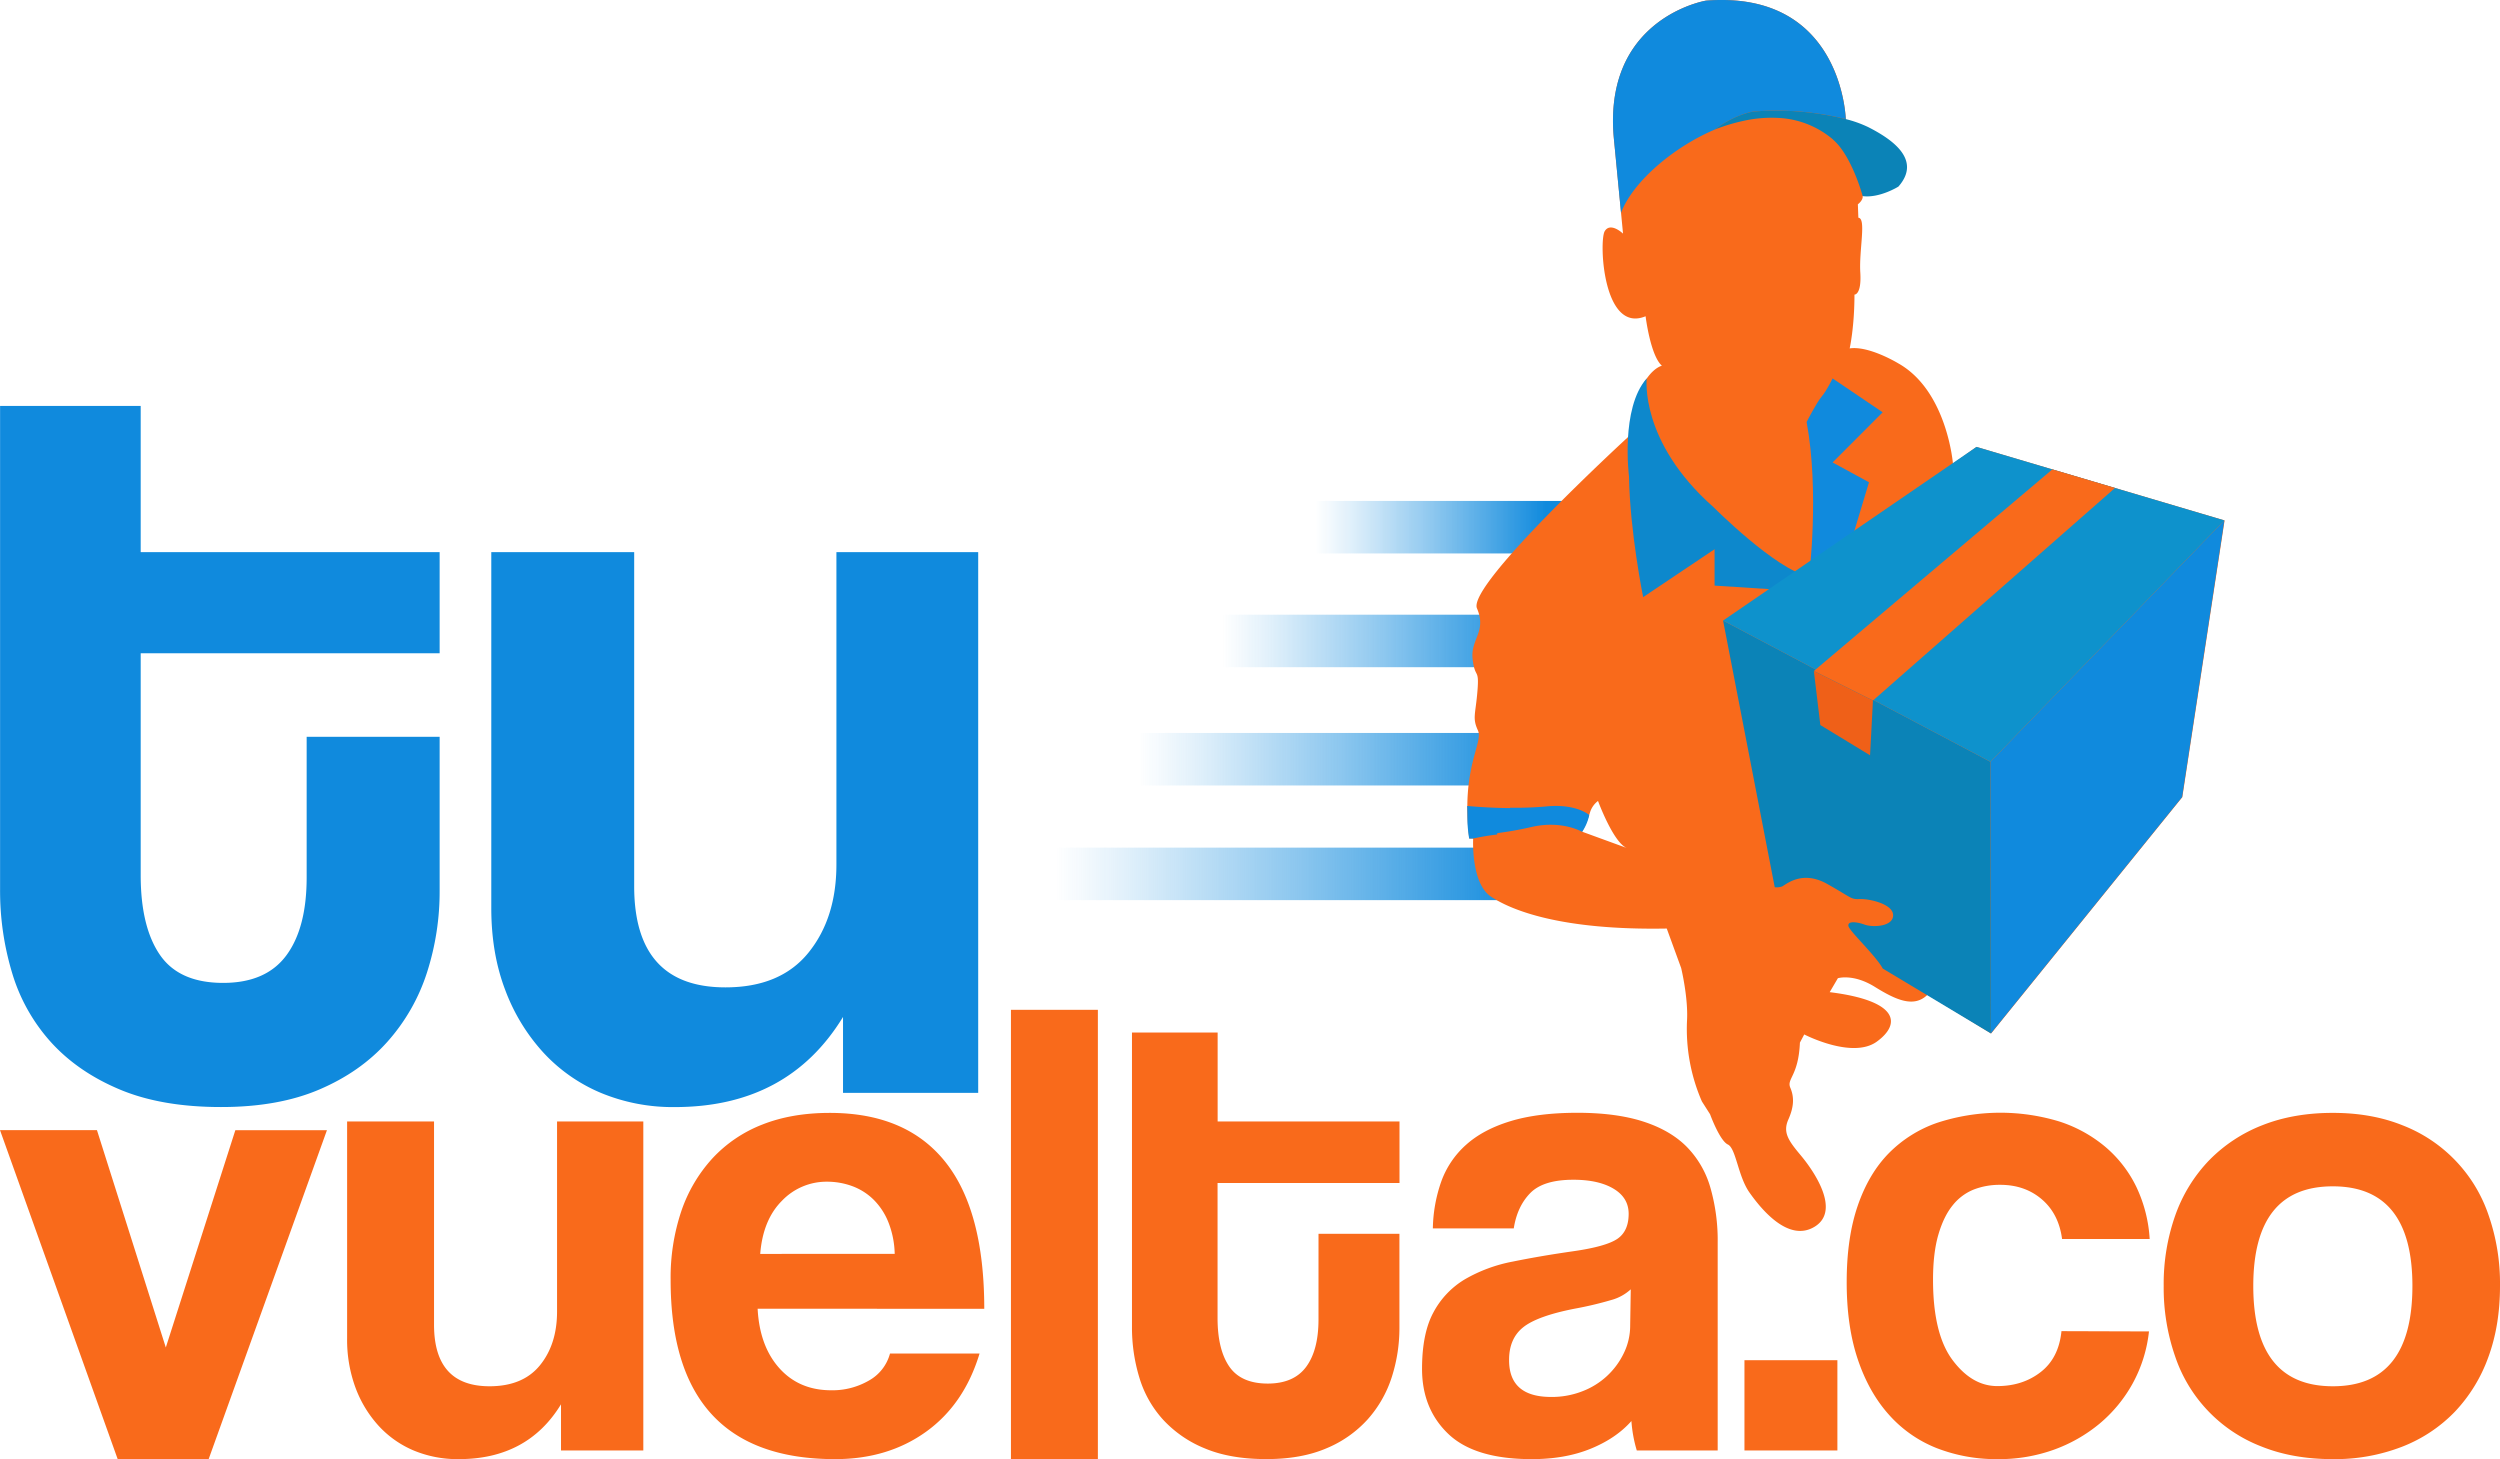 <svg id="Capa_1" data-name="Capa 1" xmlns="http://www.w3.org/2000/svg" xmlns:xlink="http://www.w3.org/1999/xlink" viewBox="0 0 1284.17 749.51"><defs><style>.cls-1{fill:#108add;}.cls-2{fill:#f96a1b;}.cls-3{fill:url(#Degradado_sin_nombre_11);}.cls-4{fill:url(#Degradado_sin_nombre_11-2);}.cls-5{fill:url(#Degradado_sin_nombre_11-3);}.cls-6{fill:url(#Degradado_sin_nombre_11-4);}.cls-7{fill:#0b83b7;}.cls-8{fill:#0d88cc;}.cls-9{fill:#0e92cc;}.cls-10{fill:#ef6018;}</style><linearGradient id="Degradado_sin_nombre_11" x1="666.03" y1="270.81" x2="803.96" y2="270.81" gradientUnits="userSpaceOnUse"><stop offset="0.07" stop-color="#108add" stop-opacity="0"/><stop offset="0.21" stop-color="#108add" stop-opacity="0.14"/><stop offset="0.51" stop-color="#108add" stop-opacity="0.48"/><stop offset="0.93" stop-color="#108add"/></linearGradient><linearGradient id="Degradado_sin_nombre_11-2" x1="614.85" y1="329.24" x2="803.96" y2="329.24" xlink:href="#Degradado_sin_nombre_11"/><linearGradient id="Degradado_sin_nombre_11-3" x1="568.42" y1="389.99" x2="803.96" y2="389.99" xlink:href="#Degradado_sin_nombre_11"/><linearGradient id="Degradado_sin_nombre_11-4" x1="522.8" y1="448.88" x2="803.96" y2="448.88" xlink:href="#Degradado_sin_nombre_11"/></defs><title>Logo</title><g id="_Grupo_" data-name="&lt;Grupo&gt;"><g id="_Grupo_2" data-name="&lt;Grupo&gt;"><g id="_Grupo_3" data-name="&lt;Grupo&gt;"><g id="_Grupo_4" data-name="&lt;Grupo&gt;"><path class="cls-1" d="M209.35,386.46h68.31v79a135.86,135.86,0,0,1-6.49,42.06,98.69,98.69,0,0,1-20.32,35.57q-13.84,15.52-35,24.56t-50.53,9q-30.48,0-51.94-9T78.08,543.41a92.37,92.37,0,0,1-20-35.57,146,146,0,0,1-6.21-42.9V216.52H124.1v75.09H277.66v51.94H124.1v114q0,26.55,9.88,40.94t32.46,14.39q22,0,32.46-14.11t10.45-40.09Z" transform="translate(-51.83 -8)"/></g><g id="_Grupo_5" data-name="&lt;Grupo&gt;"><path class="cls-1" d="M484.86,569.38v-39q-28.25,46.29-86.38,46.29a96.27,96.27,0,0,1-38.11-7.34,84.64,84.64,0,0,1-29.64-20.89,98.59,98.59,0,0,1-19.48-32.18q-7.06-18.63-7.06-41.78V291.61h73.4V463.24q0,51.94,46.86,51.94,28.21,0,42.62-17.78T481.47,452V291.61H554.3V569.38Z" transform="translate(-51.83 -8)"/></g></g><g id="_Grupo_6" data-name="&lt;Grupo&gt;"><g id="_Grupo_7" data-name="&lt;Grupo&gt;"><path class="cls-2" d="M112.28,757.51l-60.45-169h49.8L137,700.16l35.72-111.62h47.05L159,757.51Z" transform="translate(-51.83 -8)"/></g><g id="_Grupo_8" data-name="&lt;Grupo&gt;"><path class="cls-2" d="M340,753.05v-23.7q-17.18,28.17-52.54,28.16a58.68,58.68,0,0,1-23.19-4.46,51.64,51.64,0,0,1-18-12.71,60,60,0,0,1-11.85-19.57,71.38,71.38,0,0,1-4.29-25.42V584.07h44.65V688.48q0,31.6,28.51,31.6,17.16,0,25.93-10.82t8.75-27.65V584.07h44.31v169Z" transform="translate(-51.83 -8)"/></g><g id="_Grupo_9" data-name="&lt;Grupo&gt;"><path class="cls-2" d="M441,680.24q1,19.23,11.16,30.56t26.62,11.34a37.38,37.38,0,0,0,19.4-5A22.55,22.55,0,0,0,509,703.25h46q-7.89,26.1-27.47,40.18T480.8,757.51q-84.49,0-84.49-92a107.36,107.36,0,0,1,5.49-35.38,76.57,76.57,0,0,1,16-27.13,68.92,68.92,0,0,1,25.59-17.34q15.12-6,34.69-6,39.17,0,59.25,25.08t20.09,75.56Zm70.41-28.17a46.85,46.85,0,0,0-3.27-16.31,34.12,34.12,0,0,0-7.72-11.68,30.79,30.79,0,0,0-11-6.87A37.43,37.43,0,0,0,476.68,615a31.65,31.65,0,0,0-23.18,9.79q-9.79,9.79-11.17,27.3Z" transform="translate(-51.83 -8)"/></g><g id="_Grupo_10" data-name="&lt;Grupo&gt;"><path class="cls-2" d="M571.12,757.51V526.71h44.65v230.8Z" transform="translate(-51.83 -8)"/></g><g id="_Grupo_11" data-name="&lt;Grupo&gt;"><path class="cls-2" d="M729.11,641.77h41.56v48.08a82.62,82.62,0,0,1-3.95,25.59,60.18,60.18,0,0,1-12.36,21.64A59,59,0,0,1,733.06,752q-12.88,5.49-30.74,5.49-18.54,0-31.6-5.49a59.76,59.76,0,0,1-21.46-14.77,56,56,0,0,1-12.19-21.64,88.43,88.43,0,0,1-3.78-26.1V538.39h44v45.68h93.42v31.6H677.25V685q0,16.15,6,24.91T703,718.7q13.4,0,19.75-8.58t6.35-24.39Z" transform="translate(-51.83 -8)"/></g><g id="_Grupo_12" data-name="&lt;Grupo&gt;"><path class="cls-2" d="M892.59,753.05a68.92,68.92,0,0,1-2.75-15.11q-7.9,8.92-21,14.25t-30.22,5.32q-29.2,0-42.76-12.88t-13.57-33.48q0-18.21,5.84-29a43.58,43.58,0,0,1,16.14-17,77.92,77.92,0,0,1,24.56-9.1q14.25-2.91,31.08-5.32t22.67-6.35q5.83-3.95,5.84-12.88,0-8.25-7.73-12.88T860,614q-15.45,0-22.15,6.87T829.4,639H787.84a76.21,76.21,0,0,1,4.29-24,46.09,46.09,0,0,1,12.71-18.89q8.74-7.89,22.84-12.19T862,579.6q19.92,0,33.83,4.47T918.18,597a49.14,49.14,0,0,1,12.19,20.95,98.13,98.13,0,0,1,3.78,28.33V753.05Zm-3.09-82.77a24.1,24.1,0,0,1-10,5.49,183,183,0,0,1-18.89,4.47q-19.24,3.78-26.45,9.61T827,706.68q0,18.9,21.64,18.89a43,43,0,0,0,16-2.92,38.91,38.91,0,0,0,21.29-19.57,32.1,32.1,0,0,0,3.27-14.26Z" transform="translate(-51.83 -8)"/></g><g id="_Grupo_13" data-name="&lt;Grupo&gt;"><g id="_Grupo_14" data-name="&lt;Grupo&gt;"><path class="cls-2" d="M947.9,753.05V706.68h47.74v46.37Z" transform="translate(-51.83 -8)"/></g><g id="_Grupo_15" data-name="&lt;Grupo&gt;"><path class="cls-2" d="M1155.69,691.91a71.52,71.52,0,0,1-8.41,26.79,72.39,72.39,0,0,1-17,20.61,78.15,78.15,0,0,1-23.53,13.39,83.2,83.2,0,0,1-28.68,4.81,84.51,84.51,0,0,1-31.43-5.66,64.52,64.52,0,0,1-24.55-17.18q-10.3-11.49-16-28.5t-5.67-39.67q0-22.66,5.67-39.16t16-27a64.38,64.38,0,0,1,24.9-15.62,104.19,104.19,0,0,1,62.51-.69,70.2,70.2,0,0,1,23.69,13,62.67,62.67,0,0,1,16,20.61,72.15,72.15,0,0,1,6.86,26.79h-45q-1.72-13-10.47-20.44t-21.47-7.38a36.66,36.66,0,0,0-13.39,2.4,26.3,26.3,0,0,0-10.82,8.07q-4.64,5.67-7.39,15.11t-2.74,23.19q0,27.82,10,41.21t23,13.4q13.05,0,22.32-7.22t10.65-21Z" transform="translate(-51.83 -8)"/></g><g id="_Grupo_16" data-name="&lt;Grupo&gt;"><path class="cls-2" d="M1250.14,757.51q-20.61,0-36.75-6.52a75.31,75.31,0,0,1-44.3-46.37,107.13,107.13,0,0,1-5.84-36.06,105.55,105.55,0,0,1,6-36.41A78.4,78.4,0,0,1,1186.6,604a77.56,77.56,0,0,1,27.3-18q16-6.35,36.24-6.35,19.9,0,35.72,6.35A75.43,75.43,0,0,1,1330,631.81a106.83,106.83,0,0,1,6,36.75q0,20.27-6,36.58a80,80,0,0,1-17.17,28,75.77,75.77,0,0,1-27.13,18A95.54,95.54,0,0,1,1250.14,757.51Zm0-37.43q40.86,0,40.87-51.52,0-51.16-40.87-51.18t-40.87,51.18Q1209.27,720.07,1250.14,720.08Z" transform="translate(-51.83 -8)"/></g></g></g></g><g id="_Grupo_17" data-name="&lt;Grupo&gt;"><g id="_Grupo_18" data-name="&lt;Grupo&gt;"><rect id="_Rectángulo_" data-name="&lt;Rectángulo&gt;" class="cls-3" x="666.03" y="257.32" width="137.93" height="26.97"/><rect id="_Rectángulo_2" data-name="&lt;Rectángulo&gt;" class="cls-4" x="614.85" y="315.75" width="189.11" height="26.97"/><rect id="_Rectángulo_3" data-name="&lt;Rectángulo&gt;" class="cls-5" x="568.42" y="376.5" width="235.54" height="26.97"/><rect id="_Rectángulo_4" data-name="&lt;Rectángulo&gt;" class="cls-6" x="522.8" y="435.4" width="281.16" height="26.97"/></g><path id="_Trazado_compuesto_" data-name="&lt;Trazado compuesto&gt;" class="cls-2" d="M1067.08,237.56,1055,246.19s-3-37.5-28.13-51.57c0,0-15-9.13-24.92-7.65,0,0,2.46-10.86,2.46-27.64,0,0,3.71.25,3-11.35s3.2-27.88-1-28.13l-.25-6.91s2.72-2,2.47-4.19c0,0,24.9-30.85-8.65-39.24,0,0-1.47-66.62-71.8-61.2,0,0-.41.07-1.17.24-7.85,1.76-51.93,14.21-46.08,71.57L885.53,128s-6.45-6.16-9.41-1.23-1,52.81,21,43.68c0,0,2.46,20.23,8.38,25.41,0,0-13.08,2.72-17,36.28,0,0-83.16,76.25-78,88.34s-3.45,15.79-2.22,26.15,3.45,4.2,2.47,16.29-2.72,13.85.24,20.26-8.88,19.33-4.44,55.56h2s-1.24,22.91,9.13,29.82,35.78,17.39,90.31,16.4l7.4,20.29s3.71,15.32,3,27.17a93.26,93.26,0,0,0,7.65,41.35l4.2,6.59s4.93,13.55,9.13,15.53,5.18,16.27,11.1,24.66,20,25.91,33.56,17.52-.74-28.88-7.15-36.53-9.38-11.84-6.42-18.51,3-11.59,1-16.28,4.19-5.93,4.93-23.2l2.22-4.19s24.68,12.83,37.27,3.7,11.35-21-24.19-25.42l4.2-7.16s7.89-2.46,19,4.45,20.23,10.85,27.14,3.94l32.57,20,98.22-121.4,21.71-142.14ZM864.49,435.21a56.59,56.59,0,0,0,4-9.62,11.64,11.64,0,0,1,4.19-6.17s7.9,21.47,14.81,24.18Z" transform="translate(-51.83 -8)"/><path id="_Trazado_" data-name="&lt;Trazado&gt;" class="cls-1" d="M1002.23,35.57" transform="translate(-51.83 -8)"/><path id="_Trazado_2" data-name="&lt;Trazado&gt;" class="cls-1" d="M992.8,79.14l.55.49c-.15-.12-.28-.27-.43-.4Z" transform="translate(-51.83 -8)"/><g id="_Grupo_19" data-name="&lt;Grupo&gt;"><polygon id="_Trazado_3" data-name="&lt;Trazado&gt;" class="cls-1" points="1022.41 391.31 1022.65 530.85 1120.87 409.44 1142.58 267.31 1022.41 391.31"/><path id="_Trazado_4" data-name="&lt;Trazado&gt;" class="cls-7" d="M967.27,463.34c2.59-1.48,10.55-8.33,23.13-1.29s12,8,16.66,7.77,17.21,2.41,17.21,8.33-10.55,6.29-14.62,4.81-8.89-2-8.33.73,14.07,15.19,17.64,21.85l55.52,33.31-.24-139.54L936.92,326.76l26.54,137A9,9,0,0,0,967.27,463.34Z" transform="translate(-51.83 -8)"/><g id="_Grupo_20" data-name="&lt;Grupo&gt;"><path id="_Trazado_5" data-name="&lt;Trazado&gt;" class="cls-1" d="M952.52,65.32c.32,0,.5-.06.5-.06a148.45,148.45,0,0,1,46.92,3.92c-.21-4.83-4.22-66.08-71.78-60.87,0,0-.42.07-1.18.24-7.84,1.76-51.93,14.21-46.08,71.57l3.59,37.19h0c6.45-16.77,28.15-34.39,48.42-42.86a1.84,1.84,0,0,1-.25.09C942.54,67.24,950.49,65.63,952.52,65.32Z" transform="translate(-51.83 -8)"/><path id="_Trazado_6" data-name="&lt;Trazado&gt;" class="cls-7" d="M1011.47,73.29a59.16,59.16,0,0,0-11.53-4.11A148.45,148.45,0,0,0,953,65.26s-.18,0-.5.06c-2,.31-10,1.92-19.86,9.22a1.84,1.84,0,0,0,.25-.09,96.7,96.7,0,0,1,15.36-4.55,66,66,0,0,1,16.52-1.35,46.67,46.67,0,0,1,28,10.59l.12.09c.15.13.28.28.43.4l.08.08A28.48,28.48,0,0,1,997,83.55c7.53,9.74,11.63,25.2,11.63,25.2,8.76,1.11,18.35-4.9,18.35-4.9C1039.25,89.89,1023.34,79.32,1011.47,73.29Z" transform="translate(-51.83 -8)"/></g><path id="_Trazado_7" data-name="&lt;Trazado&gt;" class="cls-1" d="M845.86,422.26a173.9,173.9,0,0,1-18.35.63l-.11.21C815.85,423,805.49,422,805.49,422l.08,3.74s0,2.82.07,5a68.09,68.09,0,0,0,.86,8h2a119,119,0,0,1,12.27-2.06c.08-.14.15-.6.23-.74a174.6,174.6,0,0,0,17.6-3.16c15.67-3.58,25.91,2.52,25.91,2.52a24.08,24.08,0,0,0,3.66-8.64S861.53,420.65,845.86,422.26Z" transform="translate(-51.83 -8)"/><path id="_Trazado_8" data-name="&lt;Trazado&gt;" class="cls-8" d="M932,268.51c-38.12-33.68-34.3-66.13-34.3-66.13-13.58,15.31-9.1,50.35-9.1,50.35.42,28.25,7.26,62,7.26,62l36.69-24.61v18.69l31.05,2,13.21,9.07,7.44-8.14c-1.26-2.6-2.23-5.29-3.46-7.7C963.91,300.53,932,268.51,932,268.51Z" transform="translate(-51.83 -8)"/><path id="_Trazado_9" data-name="&lt;Trazado&gt;" class="cls-1" d="M1018.9,219.79l-25.73-17.41s-3,6.29-5.56,9.25-7.78,13.12-7.78,13.12c6.66,35.91,1.27,79.36,1.27,79.36l-.19,0c1.23,2.41,2.31,5.1,3.57,7.7l15.91-17.95,11.48-38.13-18.69-10.18Z" transform="translate(-51.83 -8)"/><polygon id="_Trazado_10" data-name="&lt;Trazado&gt;" class="cls-9" points="1015.25 229.56 885.09 318.76 1022.41 391.31 1142.58 267.31 1015.25 229.56"/></g><g id="_Grupo_21" data-name="&lt;Grupo&gt;"><polygon id="_Trazado_11" data-name="&lt;Trazado&gt;" class="cls-2" points="1054.22 241.11 931.72 344.67 962.07 359.85 1086.41 250.65 1054.22 241.11"/><polygon id="_Trazado_12" data-name="&lt;Trazado&gt;" class="cls-10" points="931.72 344.67 962.07 359.85 960.59 387.98 935.05 372.43 931.72 344.67"/></g></g></g></svg>